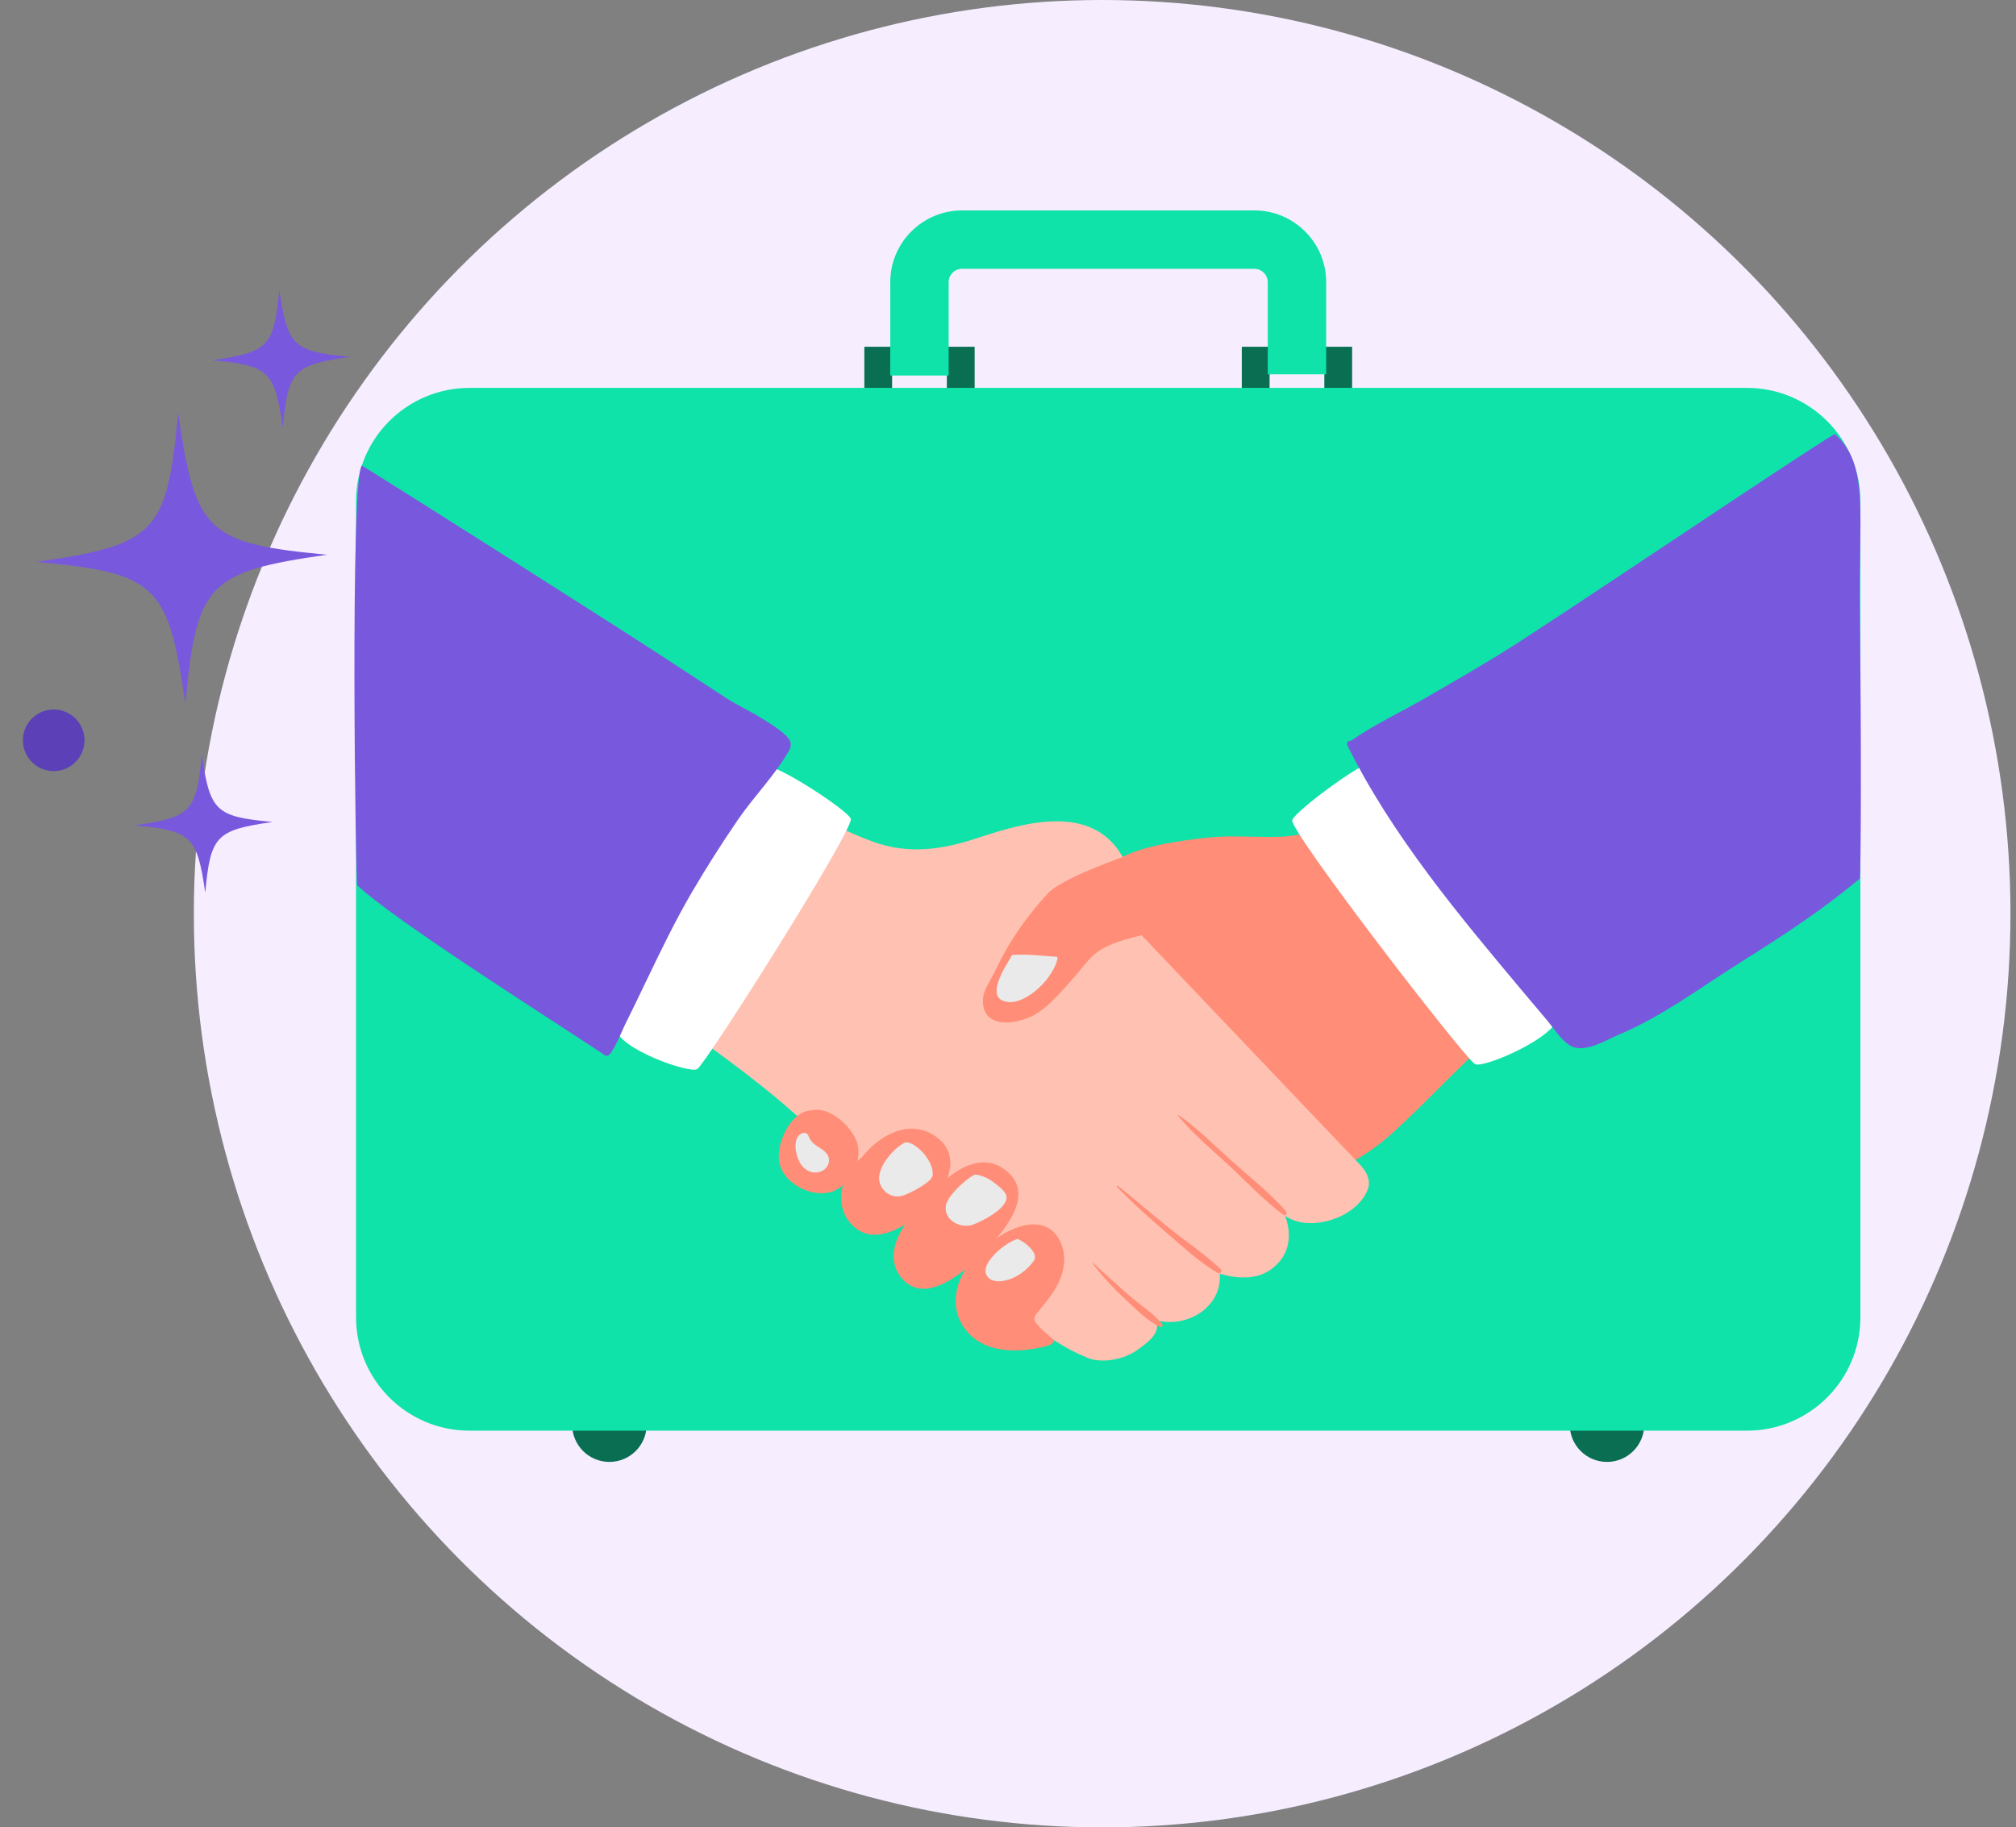 <svg width="182" height="165" viewBox="0 0 182 165" fill="none" xmlns="http://www.w3.org/2000/svg">
<rect x="0" y="0" width="182" height="165" fill="#808080" stroke="none"/>
<ellipse cx="99.5" cy="82.5" rx="82" ry="82.5" fill="#F6EDFF"/>
<g clip-path="url(#clip0_1964_6421)">
<path d="M58.378 128.639C58.378 130.494 56.871 132 55.015 132C53.159 132 51.653 130.494 51.653 128.639C51.679 128.613 58.431 128.692 58.378 128.639Z" fill="#096E52"/>
<path d="M148.439 128.639C148.439 130.494 146.932 132 145.076 132C143.22 132 141.714 130.494 141.714 128.639C141.74 128.613 148.492 128.692 148.439 128.639Z" fill="#096E52"/>
<path d="M80.537 31.309H78.031V36.066H80.537V31.309Z" fill="#096E52"/>
<path d="M87.988 31.309H85.481V36.066H87.988V31.309Z" fill="#096E52"/>
<path d="M114.615 31.309H112.108V36.066H114.615V31.309Z" fill="#096E52"/>
<path d="M122.065 31.309H119.559V36.066H122.065V31.309Z" fill="#096E52"/>
<path d="M85.647 33.905H80.371V25.477C80.371 21.907 83.275 19 86.852 19H113.248C116.82 19 119.724 21.907 119.724 25.477V33.8H114.449V25.477C114.449 24.814 113.907 24.273 113.243 24.273H86.848C86.184 24.273 85.643 24.814 85.643 25.477V33.91L85.647 33.905Z" fill="#0FE3A9"/>
<path d="M157.706 35.023H42.39C36.731 35.023 32.144 39.607 32.144 45.262V118.941C32.144 124.596 36.731 129.18 42.39 129.18H157.706C163.365 129.18 167.952 124.596 167.952 118.941V45.262C167.952 39.607 163.365 35.023 157.706 35.023Z" fill="#0FE3A9"/>
<path d="M39.604 72.322C39.604 72.322 39.59 72.346 39.604 72.346C39.618 72.346 39.618 72.322 39.604 72.322Z" fill="#363636"/>
<path d="M129.966 86.141C128.782 84.068 124.096 74.815 122.485 72.969C122.45 72.859 120.681 73.689 117.864 75.129C116.296 75.932 112.318 75.343 109.54 75.587C107.759 75.745 104.038 76.177 101.815 77.15C99.714 78.071 95.343 80.031 95.059 80.301C93.181 80.982 91.582 82.793 91.901 84.674C92.154 86.176 102.924 98.035 105.771 100.492C107.151 101.683 113.432 108.444 114.654 107.872C116.388 107.065 121.319 106.258 125.629 102.373C128.97 99.361 131.866 96.057 134.936 93.53C135.172 93.334 131.433 88.354 129.966 86.137V86.141Z" fill="#FF8D77"/>
<path d="M133.171 96.088C134.027 96.459 140.569 93.604 140.574 91.85C140.574 90.008 126.686 69.603 124.542 68.599C123.677 68.194 116.921 73.222 116.659 74.046C116.362 74.989 132.333 95.721 133.176 96.084L133.171 96.088Z" fill="white"/>
<path d="M165.637 39.195C163.214 40.53 139.574 56.54 135.189 59.198C133.036 60.503 130.865 61.773 128.682 63.026C126.463 64.305 124.061 65.417 121.965 66.888C121.76 66.832 121.515 67.05 121.638 67.299C125.673 75.465 131.774 82.723 137.591 89.663C138.281 90.488 138.975 91.313 139.674 92.133C140.272 92.845 140.866 93.814 141.644 94.342C142.932 95.223 144.867 93.958 146.085 93.447C150.051 91.78 153.352 89.27 156.99 86.979C161.074 84.403 164.257 82.348 167.891 79.341C168.004 79.249 168.057 66.487 167.891 55.134C167.764 46.645 168.808 41.944 165.637 39.19V39.195Z" fill="#7858DD"/>
<path d="M122.376 104.738C117.655 99.776 112.929 94.817 108.208 89.855C107.068 88.655 105.929 87.459 104.789 86.258L102.981 84.356C102.199 83.535 101.518 83.098 101.885 81.876C102.352 80.327 102.474 78.817 101.26 77.73C101.36 77.612 101.395 77.442 101.295 77.272C98.504 72.536 92.534 74.247 88.35 75.635C85.088 76.717 82.044 77.193 78.734 75.971C75.589 74.806 72.554 73.112 69.689 71.384C69.536 71.292 69.309 71.344 69.222 71.506C69.156 71.628 69.095 71.746 69.03 71.868C68.999 71.894 68.969 71.921 68.947 71.96C68.785 72.266 68.628 72.575 68.471 72.881C68.427 72.911 68.388 72.955 68.353 73.02C66.855 76.041 65.348 79.052 63.754 82.025C62.164 84.984 60.326 87.856 58.88 90.885C58.767 91.125 59.029 91.313 59.212 91.195C59.199 91.295 59.234 91.404 59.335 91.465C60.592 92.251 61.854 93.032 63.117 93.814C67.183 96.76 71.117 99.701 74.633 103.328C78.463 107.278 82.538 110.801 86.752 114.34C88.691 115.968 90.617 117.614 92.617 119.163C94.499 120.617 95.976 121.699 98.194 122.607C99.557 123.161 101.539 122.69 102.583 121.952C103.697 121.167 104.828 120.346 104.352 119.203C107.208 119.966 110.344 117.985 110.117 115.013C112.003 115.541 113.916 115.584 115.331 114.109C116.497 112.896 116.576 111.303 116.013 109.771C118.174 111.342 122.537 109.993 123.494 107.348C123.843 106.379 123.153 105.476 122.362 104.738H122.376Z" fill="#FFC1B1"/>
<path d="M116.1 109.373C114.619 107.693 112.781 106.244 111.113 104.755C109.58 103.389 108.073 101.835 106.374 100.674C106.344 100.653 106.313 100.701 106.335 100.727C107.745 102.451 109.58 103.939 111.2 105.467C112.711 106.885 114.187 108.452 115.855 109.687C116.048 109.827 116.235 109.535 116.096 109.378L116.1 109.373Z" fill="#FF8D77"/>
<path d="M110.2 114.603C108.78 113.232 107.073 112.115 105.535 110.875C103.981 109.623 102.47 108.318 100.915 107.069C100.858 107.026 100.78 107.096 100.832 107.152C102.273 108.654 103.828 110.033 105.404 111.39C106.837 112.621 108.304 113.987 109.938 114.943C110.147 115.065 110.374 114.777 110.2 114.607V114.603Z" fill="#FF8D77"/>
<path d="M104.92 119.552C104.064 118.522 102.789 117.736 101.784 116.846C100.749 115.929 99.723 114.995 98.701 114.061C98.666 114.026 98.618 114.079 98.648 114.114C99.557 115.275 100.522 116.331 101.605 117.33C102.535 118.19 103.562 119.273 104.723 119.805C104.894 119.884 105.042 119.696 104.92 119.548V119.552Z" fill="#FF8D77"/>
<path d="M76.803 73.919C76.498 73.134 69.777 68.734 68.995 69.188C67.056 70.319 55.531 91.155 55.67 92.945C55.801 94.647 62.16 96.951 62.938 96.532C63.702 96.118 77.157 74.814 76.808 73.919H76.803Z" fill="white"/>
<path d="M70.707 66.19C70.1 65.671 69.248 65.16 68.785 64.868C67.733 64.204 66.584 63.702 65.545 63.021C63.523 61.699 61.501 60.381 59.479 59.058C55.435 56.422 37.516 45.039 32.668 42.036C31.581 43.372 32.109 79.799 32.249 79.934C35.586 83.094 49.871 92.12 54.395 95.136C54.531 95.228 54.666 95.359 54.828 95.332C55.295 95.25 56.208 92.954 56.404 92.561C57.081 91.208 57.732 89.846 58.387 88.484C59.666 85.818 60.955 83.147 62.448 80.589C63.763 78.341 65.16 76.146 66.632 73.998C68.06 71.916 70.026 69.926 71.248 67.744C71.397 67.478 71.454 67.133 71.305 66.862C71.187 66.648 70.973 66.417 70.707 66.19Z" fill="#7858DD"/>
<path d="M105.116 76.211C102.636 76.796 95.941 79.223 94.63 80.633C93.338 82.021 91.905 83.893 90.988 85.491C90.534 86.281 90.124 87.088 89.722 87.9C89.372 88.607 88.757 89.467 88.735 90.257C88.66 93.185 92.255 92.435 93.744 91.413C95.421 90.261 97.124 88 98.343 86.608C99.587 85.189 101.906 84.753 103.317 84.378C105.059 83.915 106.627 83.666 106.649 83.596C108.103 82.684 108.51 81.283 109.16 79.956C109.737 78.778 106.785 75.819 105.116 76.211Z" fill="#FF8D77"/>
<path d="M95.417 86.394C94.818 86.346 94.216 86.311 93.617 86.254C93.106 86.202 91.412 86.154 91.351 86.263C90.866 87.145 88.599 90.388 91.185 90.484C92.18 90.519 93.539 89.593 94.395 88.568C95.251 87.542 95.609 86.412 95.417 86.398V86.394Z" fill="#EAEAEA"/>
<path d="M77.271 102.897C76.659 101.522 74.786 99.833 73.188 100.278C73.166 100.273 73.139 100.269 73.113 100.269C71.292 100.474 70.043 103.324 70.349 104.952C70.703 106.829 73.17 108.125 74.965 107.641C76.808 107.143 78.04 104.621 77.271 102.897Z" fill="#FF8D77"/>
<path d="M72.991 102.578C72.974 102.534 72.952 102.486 72.921 102.447C72.637 102.098 72.157 102.395 71.991 102.687C71.82 102.997 71.79 103.416 71.829 103.761C71.934 104.616 72.34 105.572 73.249 105.825C73.939 106.017 74.777 105.616 74.838 104.835C74.878 104.306 74.528 103.988 74.122 103.722C73.585 103.372 73.249 103.198 72.995 102.587C72.995 102.587 72.995 102.578 72.991 102.574V102.578Z" fill="#EAEAEA"/>
<path d="M84.429 102.587C82.079 100.985 79.367 102.508 77.83 104.476C76.026 105.795 75.209 108.61 76.755 110.421C78.756 112.765 81.8 110.735 83.542 109.19C85.372 107.562 87.075 104.385 84.429 102.587Z" fill="#FF8D77"/>
<path d="M83.49 104.275C83.031 103.695 82.201 103.031 81.73 103.162C81.262 103.293 79.703 104.589 79.393 106.043C79.144 107.221 80.319 108.369 81.555 107.941C82.241 107.706 84.11 106.728 84.193 106.148C84.284 105.489 83.887 104.781 83.49 104.275Z" fill="#EAEAEA"/>
<path d="M90.499 105.462C88.001 103.834 85.014 106.445 83.389 108.67C81.494 110.312 79.612 113.245 81.389 115.392C83.643 118.111 87.521 114.454 89.097 112.778C90.901 110.862 93.648 107.518 90.495 105.467L90.499 105.462Z" fill="#FF8D77"/>
<path d="M89.709 106.759C89.237 106.397 88.696 106.152 88.11 106.056C87.743 105.995 85.543 107.837 85.39 108.863C85.189 110.224 86.783 110.993 87.901 110.552C88.752 110.216 90.862 109.155 90.871 108.121C90.875 107.588 90.106 107.069 89.709 106.763V106.759Z" fill="#EAEAEA"/>
<path d="M93.936 118.173C94.425 117.566 94.932 116.96 95.321 116.279C95.976 115.148 96.321 113.734 95.858 112.46C94.731 109.339 91.355 110.657 89.552 112.128C89.028 112.556 88.32 113.127 87.857 113.651C87.381 114.192 86.984 114.803 86.704 115.467C86.154 116.763 86.088 118.247 86.796 119.5C88.364 122.276 91.879 122.245 94.57 121.516C94.674 121.49 95.356 121.198 95.115 120.975C94.727 120.622 94.194 120.189 93.823 119.792C93.452 119.395 93.22 119.199 93.504 118.701C93.648 118.522 93.792 118.343 93.936 118.169V118.173Z" fill="#FF8D77"/>
<path d="M91.796 111.888C90.814 112.228 89.626 113.223 89.154 114.088C88.639 115.03 89.263 115.746 90.255 115.689C91.451 115.62 92.617 114.825 93.312 113.874C93.967 112.979 91.775 111.683 91.796 111.888Z" fill="#EAEAEA"/>
</g>
<path d="M29.529 50.087C18.695 49.076 17.633 48.065 16.086 37.291C15.075 48.125 14.064 49.187 3.29 50.734C14.125 51.745 15.186 52.756 16.733 63.53C17.744 52.696 18.756 51.634 29.529 50.087Z" fill="#7858DD"/>
<path d="M24.61 74.218C19.459 73.739 18.955 73.256 18.219 68.136C17.74 73.287 17.258 73.791 12.138 74.527C17.289 75.006 17.793 75.489 18.529 80.608C19.008 75.457 19.49 74.953 24.61 74.218Z" fill="#7858DD"/>
<path d="M31.61 32.219C26.459 31.741 25.955 31.258 25.219 26.138C24.74 31.289 24.258 31.793 19.138 32.529C24.289 33.008 24.793 33.49 25.529 38.61C26.008 33.459 26.49 32.955 31.61 32.219Z" fill="#7858DD"/>
<path d="M7.627 66.805C7.606 65.268 6.341 64.043 4.808 64.063C3.271 64.084 2.045 65.349 2.066 66.882C2.086 68.415 3.351 69.645 4.885 69.624C6.422 69.604 7.647 68.339 7.627 66.805Z" fill="#5C40B7"/>
<defs>
<clipPath id="clip0_1964_6421">
<rect width="136" height="113" fill="white" transform="translate(32 19)"/>
</clipPath>
</defs>
</svg>
